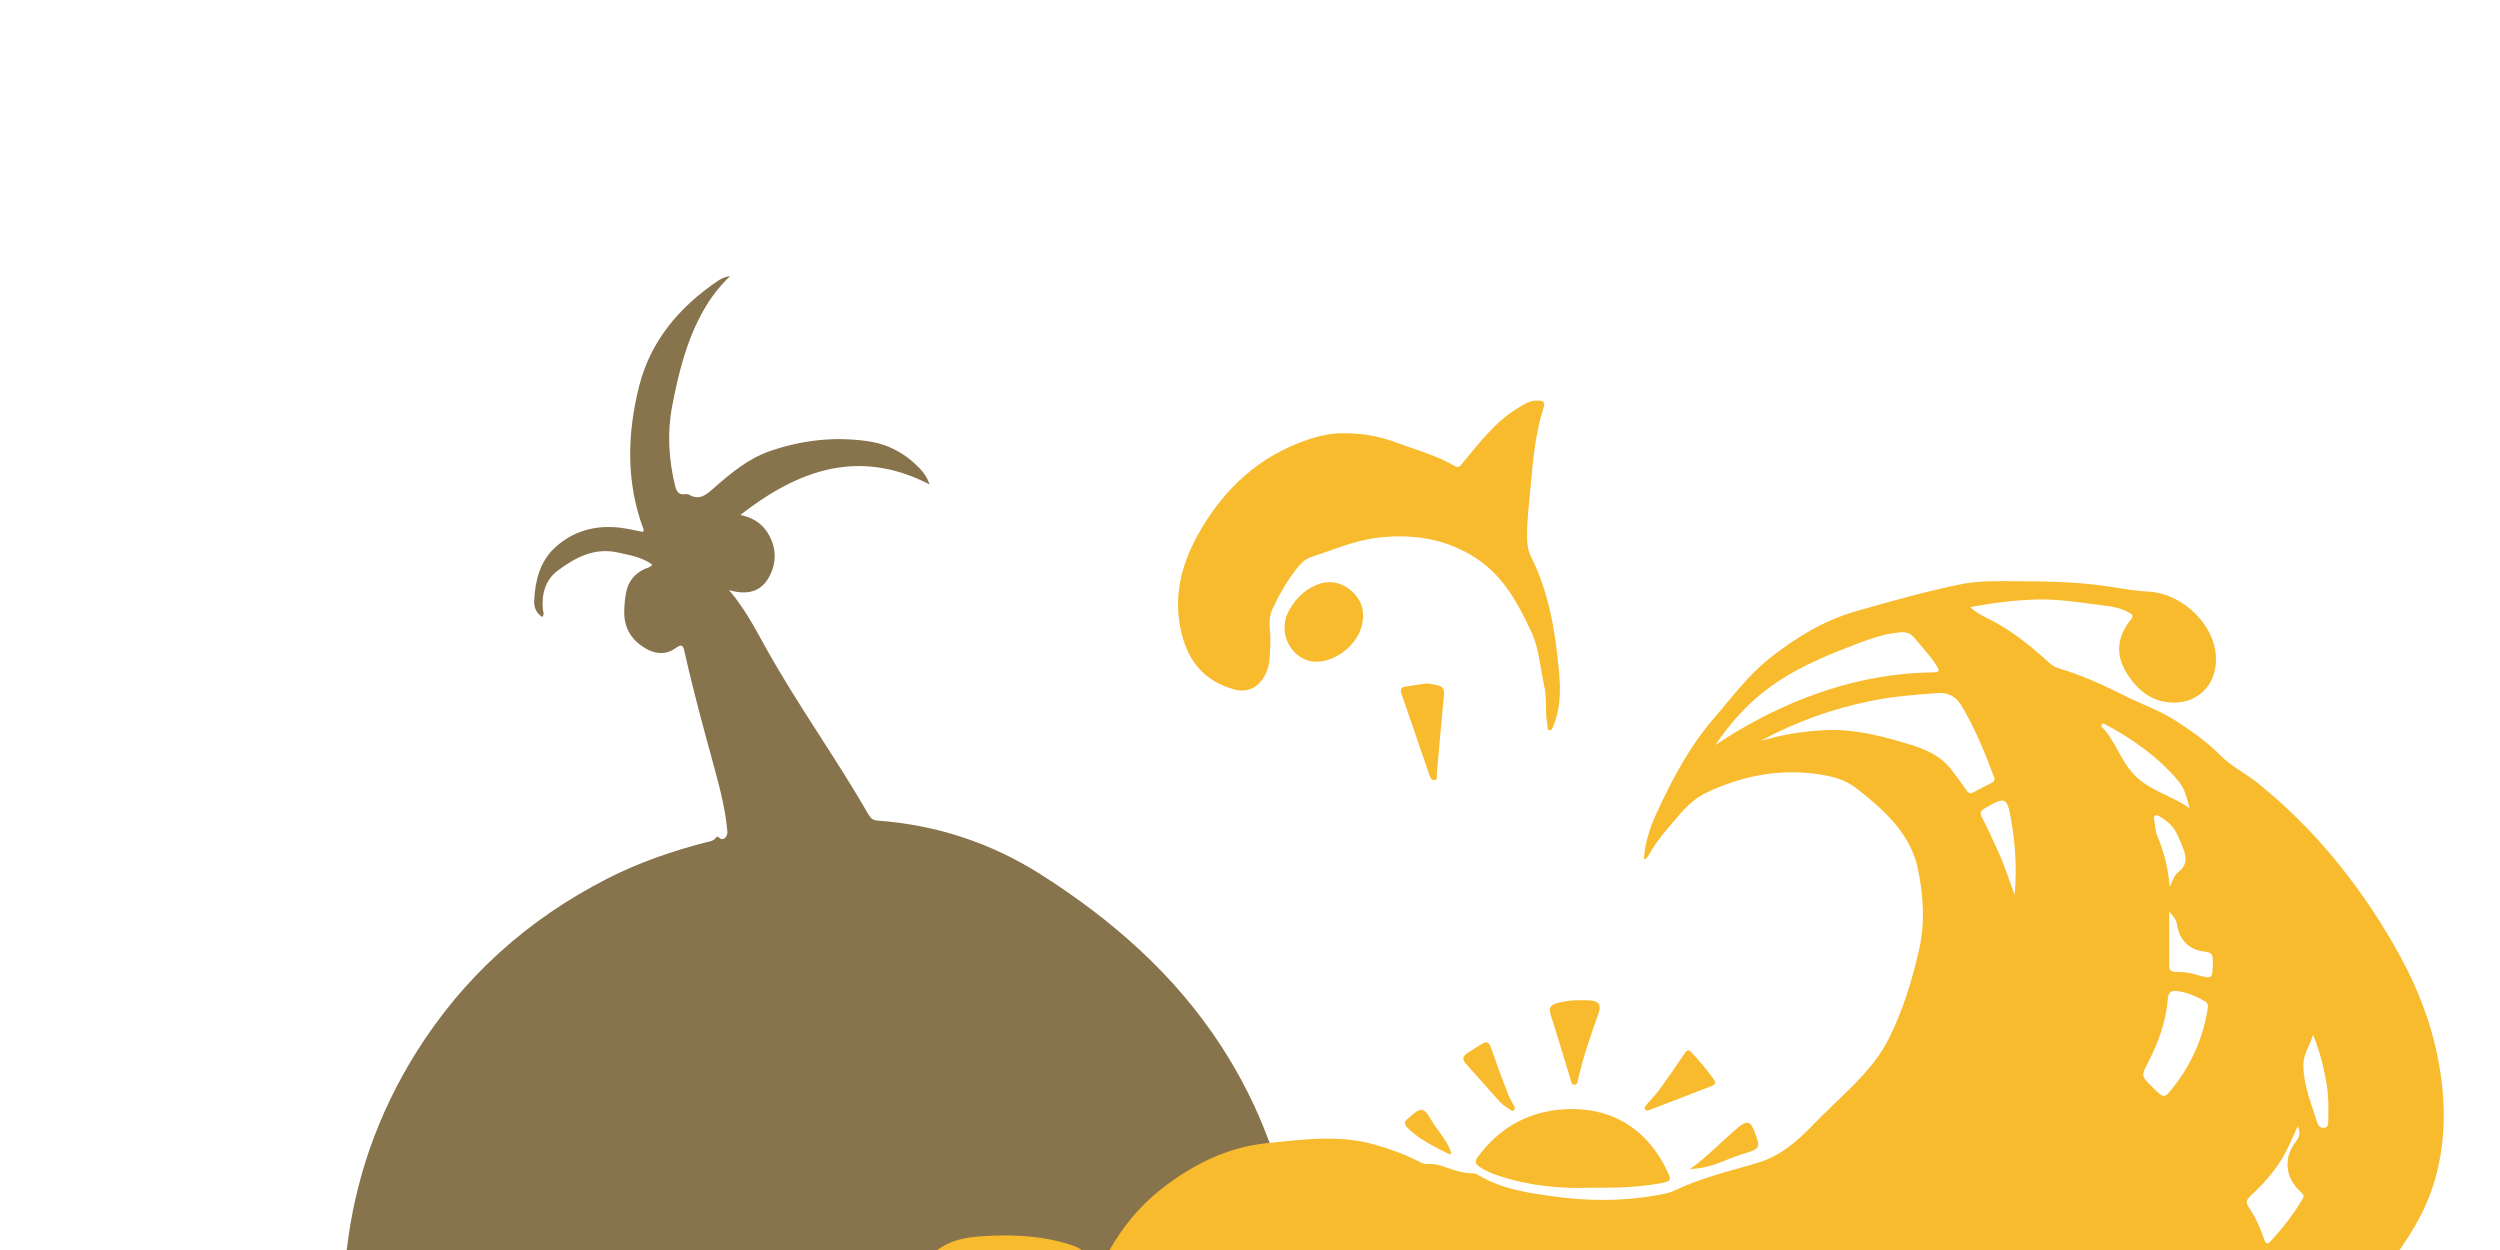 <?xml version="1.0" encoding="UTF-8"?><svg id="_レイヤー_1" xmlns="http://www.w3.org/2000/svg" viewBox="0 0 1600 800"><defs><style>.cls-1{fill:#f9bb2e;}.cls-1,.cls-2{stroke-width:0px;}.cls-2{fill:#87734c;}</style></defs><path class="cls-2" d="M221.8,801c5.15-45.74,19.99-88.09,44.37-127.13,30.4-48.68,71.61-85.55,122.57-111.58,20.08-10.26,41.35-17.57,63.18-23.24,2.21-.57,4.62-.7,6.21-2.83.51-.68.92-1.26,2.34.08,2.21,2.09,5.36-.56,5.05-4.11-1.21-13.79-4.6-27.11-8.25-40.44-6.76-24.7-13.53-49.41-19.12-74.41-.85-3.82-1.46-5.68-5.72-2.54-5.36,3.95-11.73,4.05-17.57,1.08-9.79-4.99-15.47-12.99-15.35-24.33.04-3.98.42-7.99,1.11-11.91,1.27-7.19,5.25-12.45,12-15.52,1.6-.73,3.56-.88,4.86-2.74-6.56-4.81-14.23-6.02-21.83-7.74-15.24-3.45-27.5,3.17-38.81,11.64-7.82,5.86-10.25,14.85-9.43,24.55.13,1.58,1.1,3.15-.23,5.05-4.12-2.41-5.5-6.42-5.3-10.53.62-12.59,3.56-24.75,13.04-33.64,11.65-10.91,26.07-14.83,41.91-12.98,4.92.57,9.77,1.77,14.54,2.67,1.03-.85.48-1.67.22-2.39-11.05-30.02-10.13-60.72-2.53-90.91,7.28-28.89,25.76-50.7,50.33-67.31,2-1.35,4.17-2.58,7.89-3.09-7.3,6.98-12.61,14.12-17.03,21.91-10.83,19.1-16.03,40.14-20.07,61.38-3.23,16.97-2.23,34.12,1.91,51.01.86,3.52,2.24,5.83,6.31,5.3.81-.1,1.82-.15,2.46.23,6.95,4.13,11.25-.01,16.2-4.34,10.77-9.42,21.76-18.67,35.64-23.47,20.49-7.09,41.55-9.46,62.95-6.32,12.8,1.87,23.96,7.89,32.99,17.43,2.52,2.66,4.74,5.51,6.26,10.17-45.3-23.25-83.78-9.4-121.11,19.58,10.53,2.16,16.64,7.89,20.12,16.58,2.68,6.69,2.51,13.29-.18,19.93-4.68,11.53-13.61,15.58-27.19,11.55,9.58,11.13,16.06,23.32,22.72,35.38,20.54,37.19,45.54,71.65,66.69,108.46,1.22,2.12,2.7,3.47,5.45,3.67,37.79,2.74,72.93,14.29,104.73,34.51,45.34,28.83,85.3,63.7,115.01,109.18,25.57,39.13,41.19,81.9,47.27,128.2.17,1.31.06,2.65.09,3.98H221.8Z"/><path class="cls-1" d="M709.55,801c8.81-15.68,19.94-29.39,34.24-40.46,19.87-15.38,41.76-26.36,67-28.92,23.28-2.36,46.68-5.62,69.89,1.17,8.98,2.63,17.73,5.75,26.1,9.91,2.24,1.11,4.45,2.44,7.05,2.27,4.45-.29,8.54,1.02,12.63,2.49,5.18,1.86,10.44,3.42,16.03,3.49,1.12.02,2.39.31,3.33.9,14.76,9.11,31.52,11.47,48.15,13.81,22.19,3.13,44.47,3.22,66.63-.74,3.75-.67,7.67-1.34,11.06-2.97,16.94-8.13,35.17-12.4,53.02-17.67,14.6-4.31,25.29-13.65,35.4-24.1,3.82-3.95,7.72-7.78,11.66-11.6,13.71-13.31,28.12-26.1,36.93-43.54,9.14-18.08,14.96-37.31,19.49-57,3.97-17.24,2.82-34.55-.59-51.51-3.24-16.12-12.99-28.99-25.06-39.96-4.8-4.36-9.8-8.53-14.96-12.45-6.81-5.18-15.04-7.31-23.21-8.54-25.48-3.85-49.86.95-72.8,12.02-10.6,5.12-17.62,15.04-25.24,23.85-4.03,4.66-7.55,9.7-10.7,15.01-.79,1.33-1.4,3.06-3.49,3.55.58-10.4,3.7-20,7.93-29.21,9.88-21.54,20.86-42.51,36.42-60.57,11.6-13.46,22.16-27.92,36.28-39.07,16.72-13.21,34.58-24.15,55.33-30.04,22.26-6.32,44.49-12.68,67.19-17.26,11.85-2.39,23.92-1.9,35.85-1.87,20.61.05,41.22.46,61.71,3.88,7.43,1.24,15,2.43,22.69,2.81,19.17.95,38.57,18,42.09,36.58,3.48,18.37-7.29,33-23.62,34.3-14.99,1.19-25.96-7.05-33.44-19.67-6.97-11.76-5.11-22.99,3.18-33.35,1.85-2.31,1.28-3.07-.97-4.4-6.11-3.6-12.92-4.16-19.68-5.03-12.7-1.64-25.42-3.65-38.22-3.45-14.63.23-29.16,2.15-43.91,4.91,4.75,4.47,10.42,6.69,15.69,9.56,12.82,6.98,24.02,16.13,34.71,25.94,1.75,1.61,3.58,2.82,5.91,3.52,14.39,4.32,28.01,10.35,41.45,17.15,11.39,5.77,23.6,9.89,34.42,16.95,9.78,6.38,19.32,13.02,27.54,21.4,7.17,7.31,16.46,11.78,24.39,18.15,35.52,28.55,63.6,63.25,86.43,102.46,13.68,23.49,24.05,48.26,29.07,75.06,4.55,24.3,5.02,48.57-1.21,72.75-4.21,16.36-11.7,31.09-21.2,44.91-1.03,1.5-2.01,3.05-3.01,4.57h-825.57ZM1127.14,473.99c1.9-.46,3.81-.86,5.69-1.38,11.6-3.19,23.46-4.7,35.44-5.31,18.08-.92,35.32,3.54,52.39,8.67,10.4,3.13,20.56,7.03,27.67,15.91,3.53,4.4,6.8,9.03,10.02,13.66,1.35,1.94,2.51,2.81,4.86,1.45,3.59-2.08,7.34-3.9,11.06-5.77,1.66-.84,2.74-1.79,1.94-3.88-6.02-15.87-12.31-31.61-21.14-46.19-3.4-5.61-8.64-8.08-15.14-7.59-13.92,1.05-27.83,2.09-41.56,4.82-24.94,4.96-48.65,13.38-71.23,25.59ZM1097.91,476.75c4.26-2.72,8.45-5.56,12.79-8.14,39.13-23.25,80.95-37.71,126.91-38.33,3.97-.05,3.56-1.31,1.91-4.01-4.02-6.58-9.42-12.01-14.23-17.94-2.68-3.3-5.5-4.01-9.53-3.63-11.75,1.11-22.38,5.44-33.28,9.64-22.99,8.87-44.89,19.1-62.96,36.47-8.16,7.84-15.22,16.45-21.62,25.94ZM1393.03,634.23c-4.53-.67-5.39,2.21-5.69,5.7-1.23,14.14-5.98,27.2-12.41,39.69-4.59,8.9-4.69,8.85,2.56,16.1,7.69,7.69,7.61,7.63,14.14-.84,10.98-14.23,18.06-30.13,21.03-47.85.39-2.3,1.07-4.77-1.52-6.25-5.66-3.23-11.59-5.77-18.11-6.56ZM1470.57,720.73c-2.67,5.77-5.04,11.42-7.86,16.84-5.61,10.76-13.58,19.7-22.45,27.85-2.5,2.29-3.11,4.28-1.05,7.26,4.39,6.33,7.39,13.38,9.9,20.64.88,2.55,1.95,3.42,4.08,1.09,7.65-8.38,14.66-17.23,20.43-27.03,1.03-1.76.78-2.85-.79-4.23-10.34-9.09-11.77-21.94-3.31-32.73,2.56-3.26,2.61-6.08,1.05-9.7ZM1401.27,517.32c-1.62-6.46-2.93-12.57-7.2-17.59-13.14-15.48-29.33-26.92-47.11-36.34-.69-.36-1.56-.84-2.25,1.38,9.68,9.32,12.55,23.69,23.51,33.33,9.93,8.74,22.67,11.57,33.05,19.21ZM1289.37,572.67c1.46-16.07.55-31.87-2.18-47.62-2.59-14.94-3.82-15.54-17.03-7.66-2.68,1.6-3.22,2.94-1.66,5.9,3.63,6.89,6.82,14.02,10.06,21.11,4.2,9.17,7.31,18.76,10.81,28.27ZM1388.3,583.47c0,12.13,0,23.52,0,34.92,0,2.89,1.78,3.64,4.26,3.6,4.18-.06,8.27.43,12.3,1.6,11.41,3.31,11.31,3.28,11.35-8.85.01-3.64-.93-5.26-4.92-5.66-9.97-1-16.4-7.21-17.96-17.1-.53-3.39-2.35-5.61-5.03-8.5ZM1480.33,662.25c-2.24,7.36-6.23,12.56-6.18,19.41.1,13.1,5.16,24.92,8.99,37.07.68,2.14,2.16,3.37,4.52,3.03,2.54-.37,2.34-2.45,2.4-4.24.27-8.31.24-16.63-1.21-24.84-1.76-9.93-4.11-19.71-8.52-30.43ZM1388.65,567.67c1.88-4.4,3.01-7.68,5.44-9.54,6.53-4.98,5.04-10.75,2.5-16.86-1.46-3.52-2.81-7.08-4.92-10.32-2.44-3.74-5.92-6.25-9.62-8.48-2.44-1.47-3.97-.64-3.37,2.33.65,3.24.54,6.61,1.85,9.75,4.22,10.14,7.06,20.65,8.12,33.11Z"/><path class="cls-1" d="M598.6,801c8.67-7.13,19.22-9.15,29.83-9.82,16.95-1.06,33.94-.69,50.55,3.69,5.13,1.35,10.35,2.58,14.57,6.12h-94.95Z"/><path class="cls-1" d="M1018.01,760.14c-19.23.74-39.19-1.17-58.56-7.56-4.42-1.46-8.74-3.18-12.64-5.85-2.6-1.78-3.05-3.51-1.12-6.15,12.91-17.62,30.26-28.16,51.86-30.34,31.63-3.18,55.96,10.95,69.36,39,2.95,6.17,2.68,6.78-4.08,8.02-14.47,2.66-29.1,3.06-44.82,2.89Z"/><path class="cls-1" d="M1012.37,640.15c1.16,0,2.33-.02,3.49,0,7.59.21,9.37,2.58,6.85,9.53-4.82,13.29-9.43,26.64-12.55,40.45-.35,1.55-.42,3.9-2.27,4.09-2.39.24-2.42-2.36-2.92-3.97-4.26-13.81-8.32-27.69-12.7-41.47-1.52-4.79,1.6-6.08,4.8-6.94,4.97-1.33,10.13-1.79,15.31-1.71Z"/><path class="cls-1" d="M1097.66,692.31c.05,1.97-1.37,2.4-2.56,2.86-13.04,5.07-26.09,10.09-39.15,15.1-.91.35-2,.86-2.81.03-1.09-1.11-.22-2.26.48-3.1,2.76-3.32,5.88-6.38,8.41-9.86,5.59-7.67,11-15.47,16.27-23.35,1.46-2.18,2.44-2.29,4.15-.51,5.07,5.3,9.8,10.89,14.05,16.87.48.67.85,1.42,1.17,1.97Z"/><path class="cls-1" d="M969.53,708.88c-.12,2.3-1.56,2.37-3.03,1.38-2.34-1.57-4.79-3.13-6.67-5.19-7.29-7.98-14.32-16.2-21.57-24.21-2.56-2.83-2.24-4.92.85-6.88,3.09-1.96,6.2-3.89,9.27-5.89,3.06-1.99,4.59-1.09,5.77,2.31,3.44,9.9,7.11,19.73,10.87,29.51,1.19,3.08,2.97,5.93,4.52,8.95Z"/><path class="cls-1" d="M1081.55,748.28c11.4-8.2,20.77-18.31,31.29-27.05,5.19-4.31,7.66-3.47,10,2.91,3.95,10.74,4.01,10.94-7.2,14.33-9.68,2.93-18.62,8.15-28.87,9.25-1.74.19-3.48.37-5.22.56Z"/><path class="cls-1" d="M927.93,738.88c-9.51-4.8-19.22-9.28-27.02-16.93-2.15-2.11-2.57-4.18.28-6.1.41-.27.72-.69,1.09-1.02,7.16-6.43,9.07-6.19,13.78,2.04,3.69,6.45,9.11,11.8,11.94,18.79.3.73.57,1.48.85,2.22-.31.34-.61.67-.92,1.01Z"/><g id="w2"><path class="cls-1" d="M861.2,277.31c12.39.02,22.57,2.24,32.75,6.04,12.46,4.65,25.38,8.04,36.97,14.83,2.94,1.72,3.98-.48,5.53-2.33,10.58-12.6,20.45-25.93,34.89-34.63,4.12-2.48,8.17-5.23,13.38-4.84,2.81.21,4.37.85,3.25,4.3-5.31,16.43-6.83,33.54-8.38,50.6-.99,10.92-2.37,21.83-2.28,32.84.03,4.23.6,8.27,2.51,12.09,11.16,22.27,15.29,46.28,17.69,70.75,1.14,11.67,1.68,23.24-2.24,34.55-.33.94-.58,1.92-1.01,2.82-.61,1.27-.83,3.35-2.73,2.97-1.59-.32-.94-2.22-1.19-3.46-1.69-8.19-.13-16.66-2.03-24.81-2.66-11.48-3.11-23.56-8.15-34.38-8.46-18.2-17.81-35.81-35.37-47.33-19.36-12.69-40.65-15.83-63.15-13.17-14.87,1.75-28.52,7.85-42.6,12.37-4.04,1.3-6.91,4.54-9.51,7.85-6.1,7.77-10.9,16.3-15.08,25.24-2.01,4.29-2.23,8.75-1.74,13.19.67,6.01.22,11.94-.12,17.91-.28,4.91-1.52,9.5-4.32,13.62-4.42,6.53-10.88,8.98-18.46,6.88-18.67-5.18-29.2-17.47-33.71-36.26-5.41-22.51-.3-43.07,10.41-62.43,16.18-29.26,39.29-50.99,71.73-61.56,7.97-2.6,16.14-4.03,22.95-3.64Z"/><path class="cls-1" d="M842.52,423.51c-14.88.05-25.13-17.22-18.28-31.26,3.24-6.64,7.9-12.29,14.54-16.06,9.09-5.17,17.6-4.82,25.15,1.2,7.81,6.21,10.25,14.6,7.15,24.6-3.6,11.61-16.7,21.48-28.56,21.52Z"/><path class="cls-1" d="M913.43,437.34c2.09.38,4.38.73,6.65,1.24,3.29.73,4.43,2.59,4.07,6.14-1.67,16.82-3.04,33.67-4.59,50.51-.13,1.46.85,3.81-1.6,4.03-1.9.17-2.65-1.82-3.18-3.37-4.78-13.8-9.5-27.62-14.24-41.43-1.19-3.45-2.43-6.88-3.6-10.34-.71-2.1-.78-4.14,1.99-4.61,4.74-.81,9.51-1.42,14.5-2.15Z"/></g></svg>
